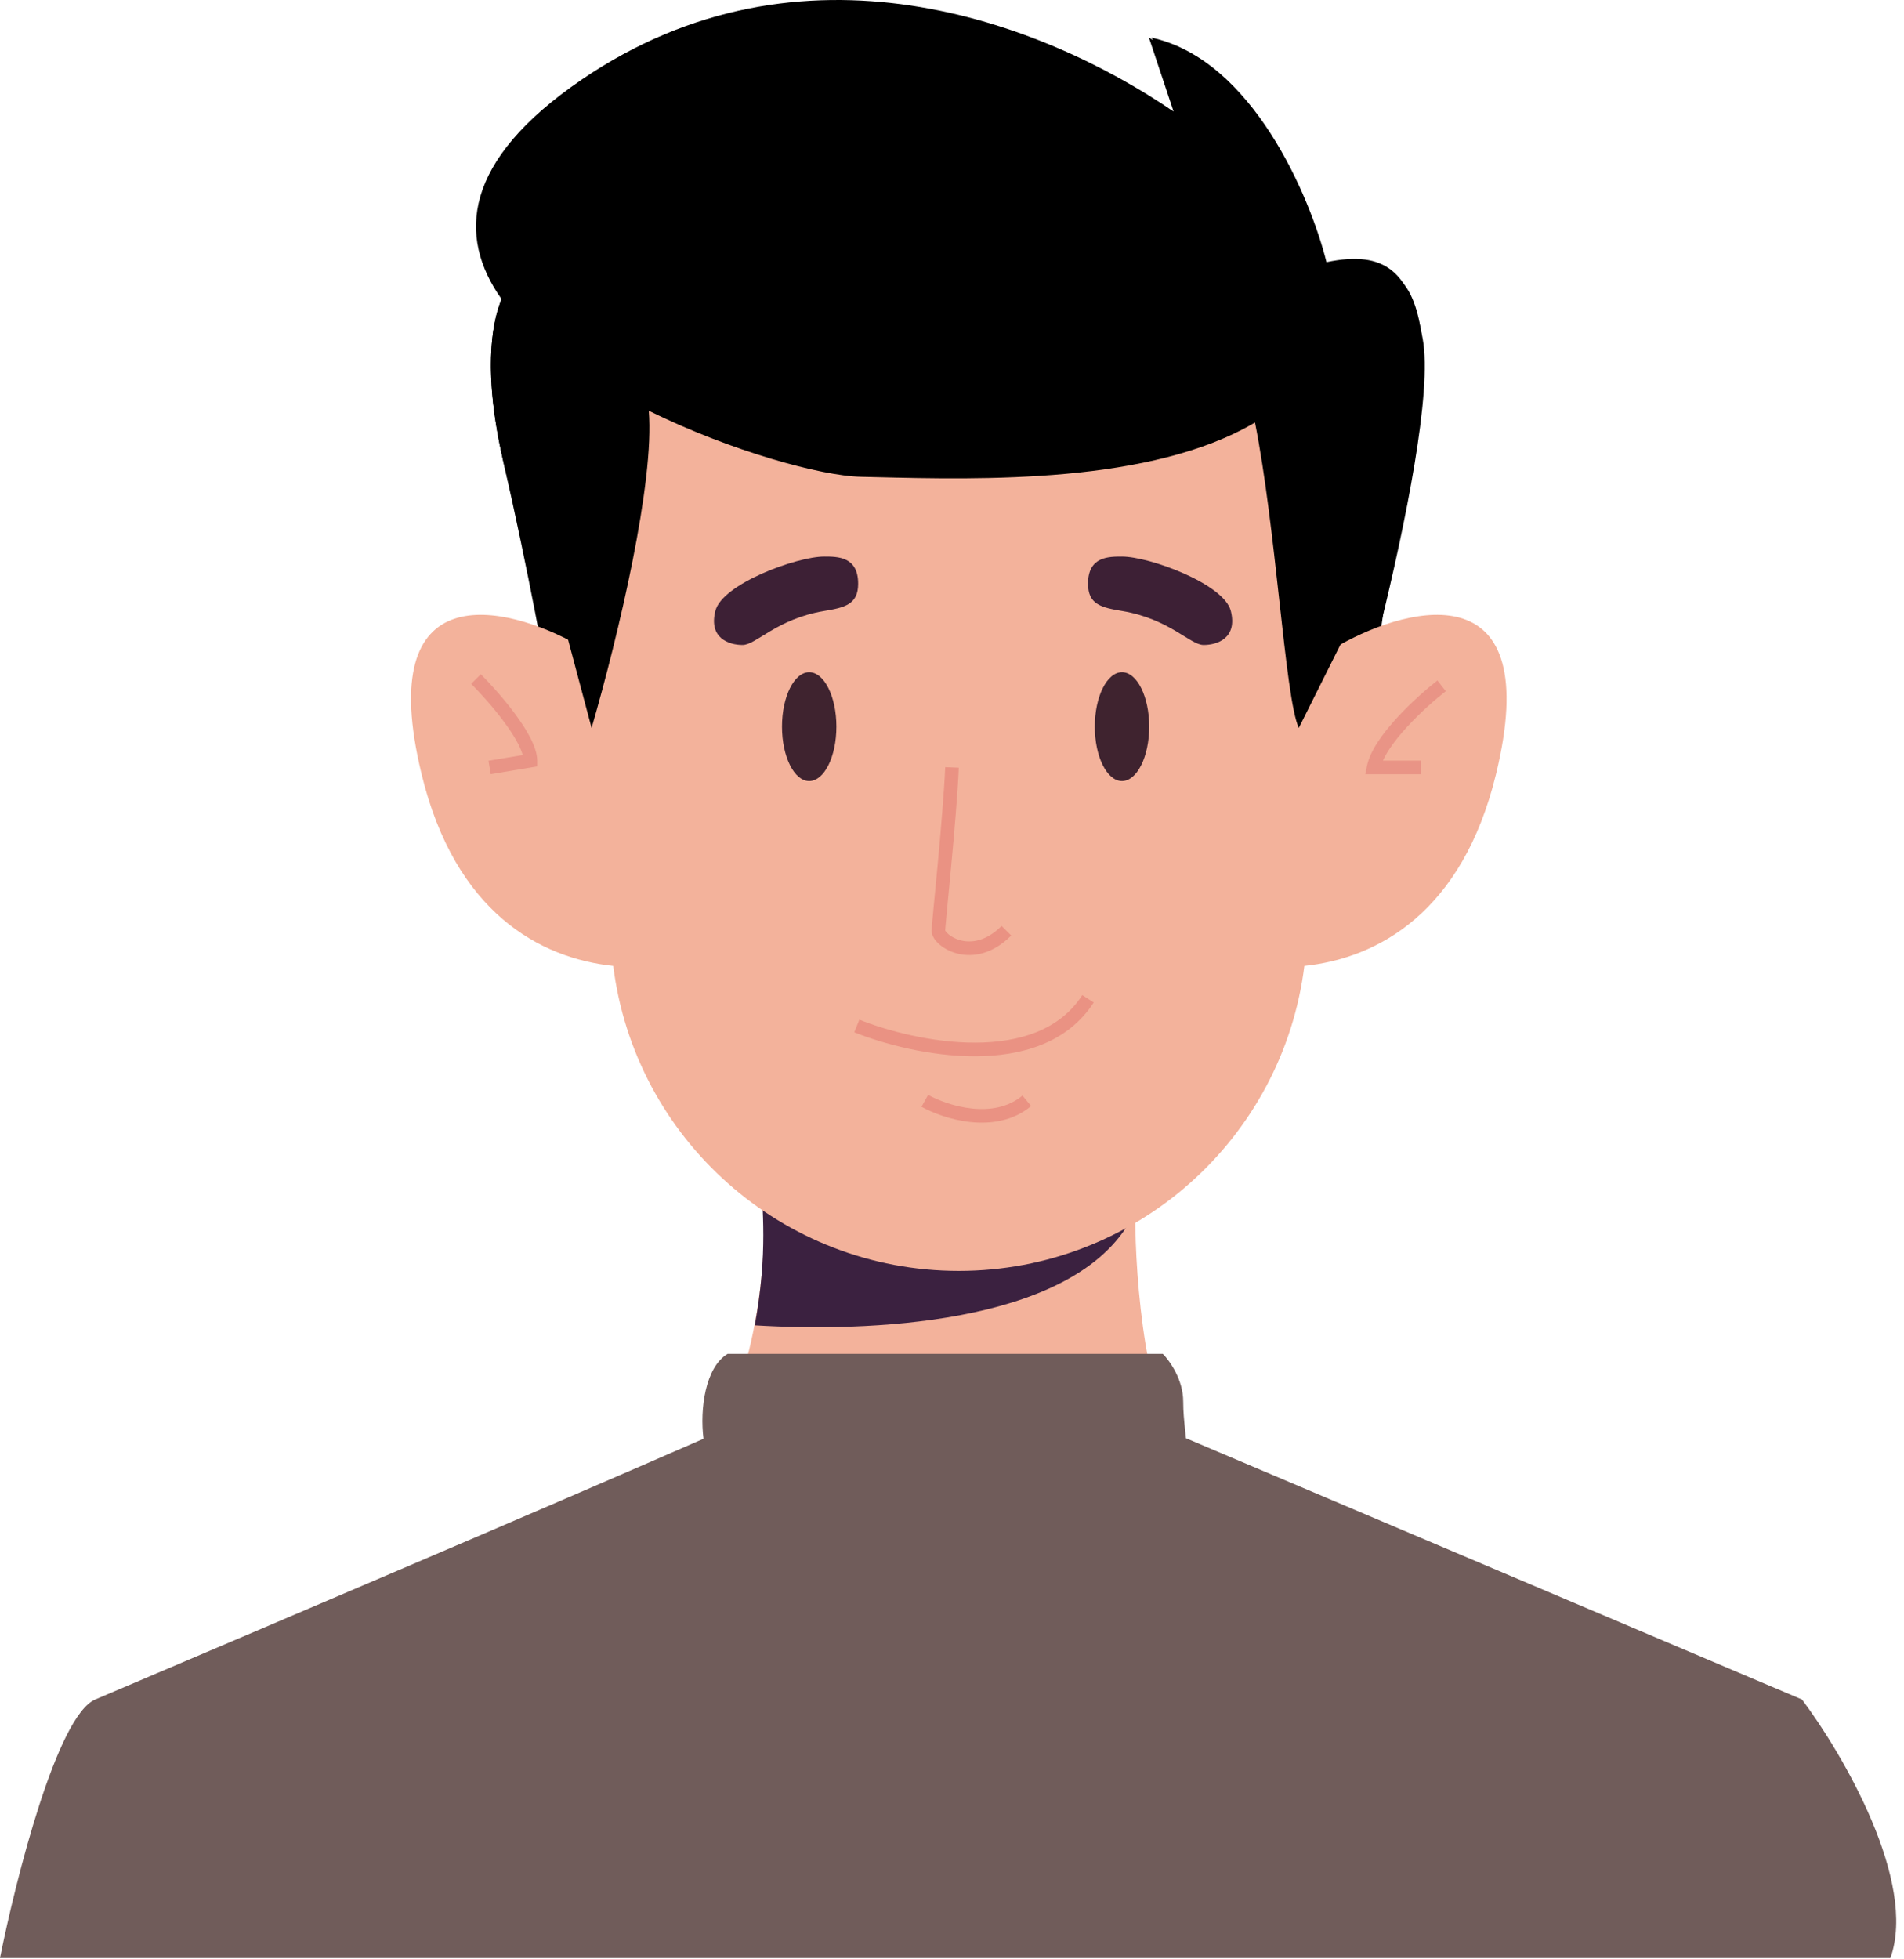 <svg width="140" height="144" viewBox="0 0 140 144" fill="none" xmlns="http://www.w3.org/2000/svg">
<path d="M103.777 33.771C105.662 25.503 104.079 21.622 103.051 20.716C100.271 21.622 94.421 24.523 93.26 28.875C92.1 33.227 95.076 46.005 97.252 53.5L99.5 48.5L101.5 46.5C101.923 43.901 101.891 42.039 103.777 33.771Z" fill="black"/>
<path d="M36.975 33.771C35.09 25.503 36.673 21.622 37.7 20.716C40.481 21.622 46.331 24.523 47.492 28.875C48.652 33.227 44.591 49.304 42.415 56.799L41.69 52.809L40.602 51.903C40.179 49.304 38.861 42.039 36.975 33.771Z" fill="black"/>
<path d="M86.5 105.404C84.1 103.004 83.333 92.404 83.5 88.404L56 86.404C56.8 93.204 55 102.404 52.5 105.404C73.7 119.404 84 112.071 86.5 105.404Z" fill="#F3B29B"/>
<path d="M55.5 97.404C56.5 91.904 56 88.904 56 86.404H83V89.904C78.5 97.404 63.667 97.904 55.5 97.404Z" fill="#3B2140"/>
<path fill-rule="evenodd" clip-rule="evenodd" d="M70.5 16.404C54.797 16.404 42.362 29.673 43.379 45.343L43.575 48.36L42.501 47.404C37.167 44.404 27.401 42.105 31 56.904C33.473 67.069 39.703 70.425 45.09 70.991C46.681 83.714 57.519 93.404 70.5 93.404C83.481 93.404 94.319 83.714 95.909 70.991C101.297 70.425 107.527 67.069 110 56.904C113.6 42.105 103.833 44.404 98.499 47.404L97.425 48.36L97.621 45.343C98.638 29.673 86.203 16.404 70.5 16.404Z" fill="#F3B29B"/>
<path fill-rule="evenodd" clip-rule="evenodd" d="M102.719 52.754C103.754 51.625 104.925 50.607 105.693 50.01L106.307 50.799C105.575 51.368 104.446 52.35 103.456 53.43C102.961 53.969 102.508 54.526 102.157 55.061C101.962 55.359 101.804 55.642 101.688 55.904H104.5V56.904H100.39L100.51 56.306C100.628 55.716 100.935 55.102 101.321 54.513C101.711 53.918 102.201 53.318 102.719 52.754Z" fill="#E99486"/>
<path fill-rule="evenodd" clip-rule="evenodd" d="M37.097 53.1C36.282 51.992 35.3 50.911 34.646 50.258L35.354 49.551C36.033 50.231 37.051 51.35 37.903 52.508C38.328 53.087 38.721 53.686 39.008 54.253C39.29 54.807 39.5 55.385 39.5 55.904V56.328L36.082 56.898L35.918 55.911L38.435 55.492C38.374 55.269 38.269 55.005 38.117 54.706C37.863 54.206 37.505 53.655 37.097 53.1Z" fill="#E99486"/>
<path fill-rule="evenodd" clip-rule="evenodd" d="M71.36 82.464C69.895 82.31 68.556 81.785 67.757 81.341L68.243 80.467C68.944 80.857 70.154 81.332 71.465 81.469C72.774 81.607 74.12 81.403 75.18 80.52L75.82 81.288C74.48 82.405 72.826 82.618 71.36 82.464Z" fill="#EA9283"/>
<path fill-rule="evenodd" clip-rule="evenodd" d="M71.714 77.629C68.355 77.638 64.94 76.719 62.814 75.868L63.186 74.94C65.227 75.756 68.512 76.637 71.711 76.629C74.919 76.621 77.914 75.725 79.579 73.134L80.421 73.675C78.486 76.684 75.064 77.621 71.714 77.629Z" fill="#EA9283"/>
<path fill-rule="evenodd" clip-rule="evenodd" d="M68.94 63.608C69.169 61.148 69.418 58.285 69.501 56.383L70.499 56.426C70.416 58.357 70.165 61.244 69.936 63.701C69.856 64.551 69.779 65.352 69.713 66.046C69.683 66.355 69.656 66.643 69.631 66.905C69.59 67.329 69.557 67.683 69.534 67.946C69.523 68.077 69.514 68.184 69.508 68.266C69.505 68.306 69.503 68.339 69.502 68.364L69.501 68.383C69.505 68.393 69.514 68.41 69.531 68.436C69.571 68.498 69.643 68.581 69.75 68.671C69.964 68.849 70.285 69.027 70.678 69.121C71.439 69.302 72.513 69.184 73.646 68.051L74.354 68.758C72.987 70.125 71.561 70.36 70.446 70.093C69.902 69.963 69.442 69.716 69.109 69.438C68.943 69.299 68.799 69.145 68.694 68.984C68.594 68.831 68.5 68.629 68.5 68.404C68.5 68.248 68.556 67.638 68.635 66.81C68.66 66.547 68.688 66.259 68.718 65.949C68.784 65.256 68.861 64.457 68.94 63.608Z" fill="#EA9283"/>
<path d="M61.5 53.404C61.5 55.613 60.605 57.404 59.5 57.404C58.395 57.404 57.5 55.613 57.5 53.404C57.5 51.195 58.395 49.404 59.5 49.404C60.605 49.404 61.5 51.195 61.5 53.404Z" fill="#3F232F"/>
<path d="M84.5 53.404C84.5 55.613 83.605 57.404 82.5 57.404C81.395 57.404 80.5 55.613 80.5 53.404C80.5 51.195 81.395 49.404 82.5 49.404C83.605 49.404 84.5 51.195 84.5 53.404Z" fill="#3F232F"/>
<path d="M80.002 42.904C80.002 44.434 81 44.654 82.502 44.904C86.002 45.487 87.502 47.404 88.502 47.404C89.502 47.404 91.002 46.904 90.502 44.904C90.002 42.904 84.499 40.904 82.499 40.904C81.499 40.904 80.001 40.904 80.002 42.904Z" fill="#3D2035"/>
<path d="M63.099 42.904C63.099 44.434 62.101 44.654 60.599 44.904C57.1 45.487 55.599 47.404 54.599 47.404C53.599 47.404 52.099 46.904 52.599 44.904C53.099 42.904 58.602 40.904 60.602 40.904C61.602 40.904 63.1 40.904 63.099 42.904Z" fill="#3D2035"/>
<path fill-rule="evenodd" clip-rule="evenodd" d="M42.778 5.848C58.921 -5.164 76.584 1.565 86.292 8.199L84.481 2.766L84.785 2.952L84.662 2.765C92.06 4.361 96.327 14.43 97.536 19.266C101.888 18.359 103.701 19.991 104.608 24.887C105.333 28.803 103.313 38.626 101.5 46L99 46.5L95.5 53.5C94.98 52.385 94.559 48.584 94.062 44.085C93.588 39.801 93.044 34.884 92.278 31.052C84.641 35.564 72.187 35.259 64.297 35.065C63.944 35.057 63.6 35.048 63.267 35.041C60.423 34.974 53.815 33.195 47.704 30.188C48.142 35.402 45.487 46.655 43.5 53.5L41.5 46L40 44.5C39.828 43.446 39.609 42.842 39.282 41.945C38.804 40.631 38.096 38.686 36.975 33.771C35.564 27.585 36.096 23.855 36.883 21.989C33.602 17.359 34.044 11.806 42.778 5.848Z" fill="black"/>
<path fill-rule="evenodd" clip-rule="evenodd" d="M53.5 99.5H85.5C86 100 87 101.4 87 103C87 103.764 87.073 104.455 87.135 105.045C87.16 105.28 87.183 105.499 87.2 105.701L132.5 124.904C135.5 128.904 141 138.304 139 143.904H0C1.167 138.071 4.2 126.104 7 124.904C7.515 124.684 8.917 124.087 10.949 123.224C19.757 119.479 40.387 110.709 51.729 105.742C51.451 103.566 51.857 100.486 53.5 99.5Z" fill="#705C5A"/>
</svg>
